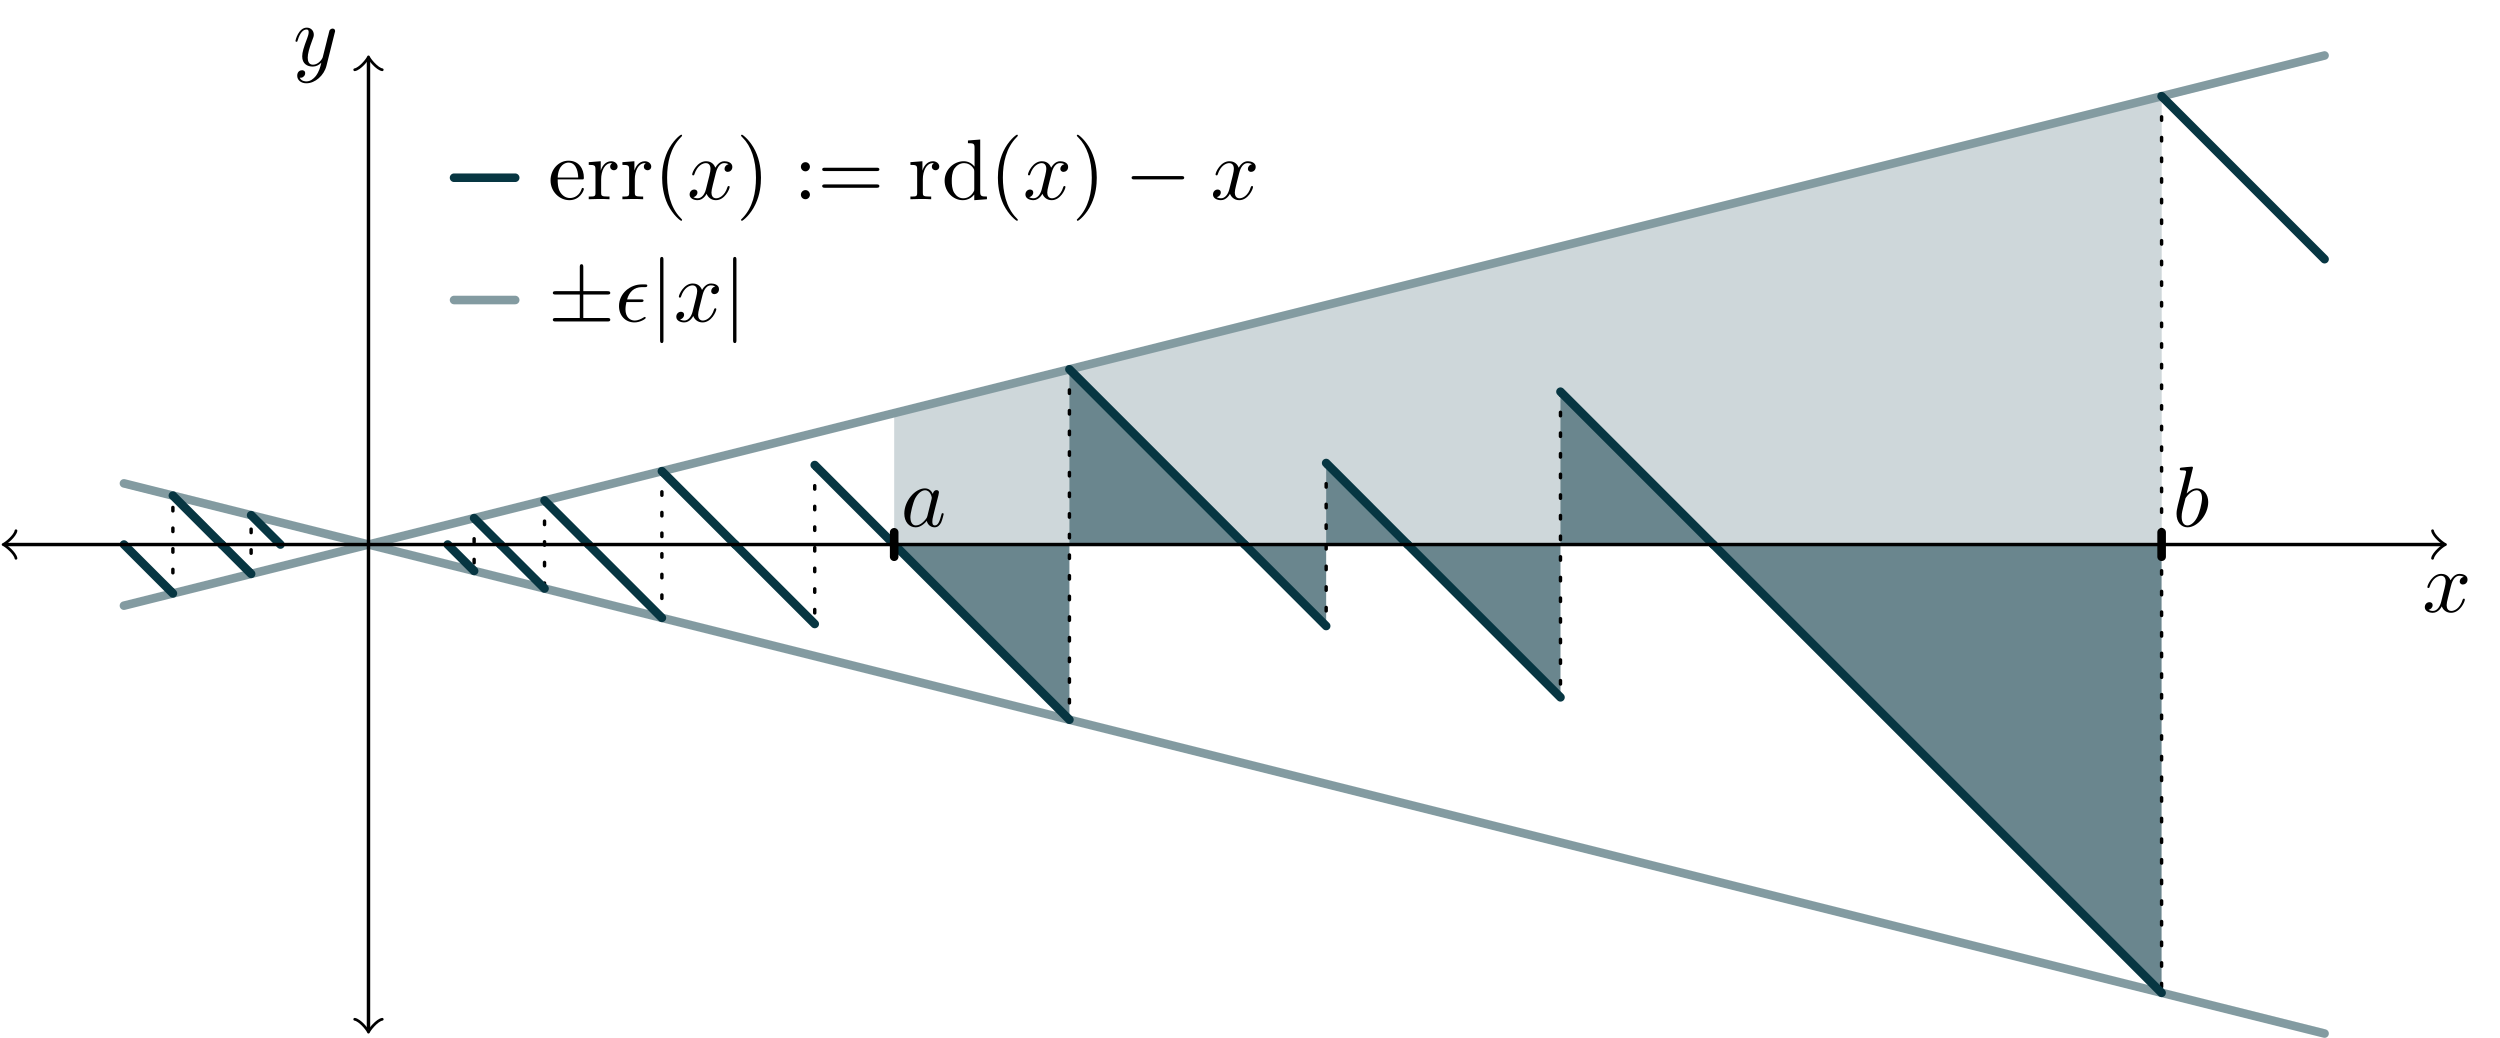 <?xml version="1.0" encoding="UTF-8"?>
<svg xmlns="http://www.w3.org/2000/svg" xmlns:xlink="http://www.w3.org/1999/xlink" width="289.831pt" height="120.318pt" viewBox="0 0 289.831 120.318" version="1.1">
<defs>
<g>
<symbol overflow="visible" id="glyph0-0">
<path style="stroke:none;" d=""/>
</symbol>
<symbol overflow="visible" id="glyph0-1">
<path style="stroke:none;" d="M 2.375 -6.812 C 2.375 -6.812 2.375 -6.922 2.25 -6.922 C 2.031 -6.922 1.297 -6.844 1.031 -6.812 C 0.953 -6.812 0.844 -6.797 0.844 -6.625 C 0.844 -6.5 0.938 -6.5 1.094 -6.5 C 1.562 -6.5 1.578 -6.438 1.578 -6.328 C 1.578 -6.266 1.5 -5.922 1.453 -5.719 L 0.625 -2.469 C 0.516 -1.969 0.469 -1.797 0.469 -1.453 C 0.469 -0.516 1 0.109 1.734 0.109 C 2.906 0.109 4.141 -1.375 4.141 -2.812 C 4.141 -3.719 3.609 -4.406 2.812 -4.406 C 2.359 -4.406 1.938 -4.109 1.641 -3.812 Z M 1.453 -3.047 C 1.5 -3.266 1.5 -3.281 1.594 -3.391 C 2.078 -4.031 2.531 -4.188 2.797 -4.188 C 3.156 -4.188 3.422 -3.891 3.422 -3.25 C 3.422 -2.656 3.094 -1.516 2.906 -1.141 C 2.578 -0.469 2.125 -0.109 1.734 -0.109 C 1.391 -0.109 1.062 -0.375 1.062 -1.109 C 1.062 -1.312 1.062 -1.5 1.219 -2.125 Z M 1.453 -3.047 "/>
</symbol>
<symbol overflow="visible" id="glyph0-2">
<path style="stroke:none;" d="M 3.719 -3.766 C 3.531 -4.141 3.25 -4.406 2.797 -4.406 C 1.641 -4.406 0.406 -2.938 0.406 -1.484 C 0.406 -0.547 0.953 0.109 1.719 0.109 C 1.922 0.109 2.422 0.062 3.016 -0.641 C 3.094 -0.219 3.453 0.109 3.922 0.109 C 4.281 0.109 4.5 -0.125 4.672 -0.438 C 4.828 -0.797 4.969 -1.406 4.969 -1.422 C 4.969 -1.531 4.875 -1.531 4.844 -1.531 C 4.75 -1.531 4.734 -1.484 4.703 -1.344 C 4.531 -0.703 4.359 -0.109 3.953 -0.109 C 3.672 -0.109 3.656 -0.375 3.656 -0.562 C 3.656 -0.781 3.672 -0.875 3.781 -1.312 C 3.891 -1.719 3.906 -1.828 4 -2.203 L 4.359 -3.594 C 4.422 -3.875 4.422 -3.891 4.422 -3.938 C 4.422 -4.109 4.312 -4.203 4.141 -4.203 C 3.891 -4.203 3.75 -3.984 3.719 -3.766 Z M 3.078 -1.188 C 3.016 -1 3.016 -0.984 2.875 -0.812 C 2.438 -0.266 2.031 -0.109 1.75 -0.109 C 1.25 -0.109 1.109 -0.656 1.109 -1.047 C 1.109 -1.547 1.422 -2.766 1.656 -3.234 C 1.969 -3.812 2.406 -4.188 2.812 -4.188 C 3.453 -4.188 3.594 -3.375 3.594 -3.312 C 3.594 -3.25 3.578 -3.188 3.562 -3.141 Z M 3.078 -1.188 "/>
</symbol>
<symbol overflow="visible" id="glyph0-3">
<path style="stroke:none;" d="M 4.844 -3.797 C 4.891 -3.938 4.891 -3.953 4.891 -4.031 C 4.891 -4.203 4.75 -4.297 4.594 -4.297 C 4.5 -4.297 4.344 -4.234 4.25 -4.094 C 4.234 -4.031 4.141 -3.734 4.109 -3.547 C 4.031 -3.297 3.969 -3.016 3.906 -2.75 L 3.453 -0.953 C 3.422 -0.812 2.984 -0.109 2.328 -0.109 C 1.828 -0.109 1.719 -0.547 1.719 -0.922 C 1.719 -1.375 1.891 -2 2.219 -2.875 C 2.375 -3.281 2.422 -3.391 2.422 -3.594 C 2.422 -4.031 2.109 -4.406 1.609 -4.406 C 0.656 -4.406 0.297 -2.953 0.297 -2.875 C 0.297 -2.766 0.391 -2.766 0.406 -2.766 C 0.516 -2.766 0.516 -2.797 0.562 -2.953 C 0.844 -3.891 1.234 -4.188 1.578 -4.188 C 1.656 -4.188 1.828 -4.188 1.828 -3.875 C 1.828 -3.625 1.719 -3.359 1.656 -3.172 C 1.25 -2.109 1.078 -1.547 1.078 -1.078 C 1.078 -0.188 1.703 0.109 2.297 0.109 C 2.688 0.109 3.016 -0.062 3.297 -0.344 C 3.172 0.172 3.047 0.672 2.656 1.203 C 2.391 1.531 2.016 1.828 1.562 1.828 C 1.422 1.828 0.969 1.797 0.797 1.406 C 0.953 1.406 1.094 1.406 1.219 1.281 C 1.328 1.203 1.422 1.062 1.422 0.875 C 1.422 0.562 1.156 0.531 1.062 0.531 C 0.828 0.531 0.5 0.688 0.5 1.172 C 0.5 1.672 0.938 2.047 1.562 2.047 C 2.578 2.047 3.609 1.141 3.891 0.016 Z M 4.844 -3.797 "/>
</symbol>
<symbol overflow="visible" id="glyph0-4">
<path style="stroke:none;" d="M 3.328 -3.016 C 3.391 -3.266 3.625 -4.188 4.312 -4.188 C 4.359 -4.188 4.609 -4.188 4.812 -4.062 C 4.531 -4 4.344 -3.766 4.344 -3.516 C 4.344 -3.359 4.453 -3.172 4.719 -3.172 C 4.938 -3.172 5.25 -3.344 5.25 -3.75 C 5.25 -4.266 4.672 -4.406 4.328 -4.406 C 3.75 -4.406 3.406 -3.875 3.281 -3.656 C 3.031 -4.312 2.5 -4.406 2.203 -4.406 C 1.172 -4.406 0.594 -3.125 0.594 -2.875 C 0.594 -2.766 0.703 -2.766 0.719 -2.766 C 0.797 -2.766 0.828 -2.797 0.844 -2.875 C 1.188 -3.938 1.844 -4.188 2.188 -4.188 C 2.375 -4.188 2.719 -4.094 2.719 -3.516 C 2.719 -3.203 2.547 -2.547 2.188 -1.141 C 2.031 -0.531 1.672 -0.109 1.234 -0.109 C 1.172 -0.109 0.953 -0.109 0.734 -0.234 C 0.984 -0.297 1.203 -0.5 1.203 -0.781 C 1.203 -1.047 0.984 -1.125 0.844 -1.125 C 0.531 -1.125 0.297 -0.875 0.297 -0.547 C 0.297 -0.094 0.781 0.109 1.219 0.109 C 1.891 0.109 2.25 -0.594 2.266 -0.641 C 2.391 -0.281 2.75 0.109 3.344 0.109 C 4.375 0.109 4.938 -1.172 4.938 -1.422 C 4.938 -1.531 4.859 -1.531 4.828 -1.531 C 4.734 -1.531 4.719 -1.484 4.688 -1.422 C 4.359 -0.344 3.688 -0.109 3.375 -0.109 C 2.984 -0.109 2.828 -0.422 2.828 -0.766 C 2.828 -0.984 2.875 -1.203 2.984 -1.641 Z M 3.328 -3.016 "/>
</symbol>
<symbol overflow="visible" id="glyph0-5">
<path style="stroke:none;" d="M 2.969 -2.25 C 3.125 -2.25 3.312 -2.25 3.312 -2.422 C 3.312 -2.562 3.188 -2.562 3.016 -2.562 L 1.406 -2.562 C 1.641 -3.406 2.203 -3.984 3.109 -3.984 L 3.422 -3.984 C 3.594 -3.984 3.75 -3.984 3.75 -4.156 C 3.75 -4.297 3.625 -4.297 3.453 -4.297 L 3.094 -4.297 C 1.797 -4.297 0.469 -3.297 0.469 -1.781 C 0.469 -0.672 1.219 0.109 2.266 0.109 C 2.922 0.109 3.562 -0.297 3.562 -0.406 C 3.562 -0.422 3.562 -0.531 3.469 -0.531 C 3.453 -0.531 3.422 -0.531 3.344 -0.484 C 3.031 -0.281 2.656 -0.109 2.297 -0.109 C 1.719 -0.109 1.219 -0.531 1.219 -1.406 C 1.219 -1.75 1.297 -2.141 1.328 -2.25 Z M 2.969 -2.25 "/>
</symbol>
<symbol overflow="visible" id="glyph1-0">
<path style="stroke:none;" d=""/>
</symbol>
<symbol overflow="visible" id="glyph1-1">
<path style="stroke:none;" d="M 1.109 -2.516 C 1.172 -4 2.016 -4.25 2.359 -4.25 C 3.375 -4.25 3.484 -2.906 3.484 -2.516 Z M 1.109 -2.297 L 3.891 -2.297 C 4.109 -2.297 4.141 -2.297 4.141 -2.516 C 4.141 -3.5 3.594 -4.469 2.359 -4.469 C 1.203 -4.469 0.281 -3.438 0.281 -2.188 C 0.281 -0.859 1.328 0.109 2.469 0.109 C 3.688 0.109 4.141 -1 4.141 -1.188 C 4.141 -1.281 4.062 -1.312 4 -1.312 C 3.922 -1.312 3.891 -1.25 3.875 -1.172 C 3.531 -0.141 2.625 -0.141 2.531 -0.141 C 2.031 -0.141 1.641 -0.438 1.406 -0.812 C 1.109 -1.281 1.109 -1.938 1.109 -2.297 Z M 1.109 -2.297 "/>
</symbol>
<symbol overflow="visible" id="glyph1-2">
<path style="stroke:none;" d="M 1.672 -3.312 L 1.672 -4.406 L 0.281 -4.297 L 0.281 -3.984 C 0.984 -3.984 1.062 -3.922 1.062 -3.422 L 1.062 -0.75 C 1.062 -0.312 0.953 -0.312 0.281 -0.312 L 0.281 0 C 0.672 -0.016 1.141 -0.031 1.422 -0.031 C 1.812 -0.031 2.281 -0.031 2.688 0 L 2.688 -0.312 L 2.469 -0.312 C 1.734 -0.312 1.719 -0.422 1.719 -0.781 L 1.719 -2.312 C 1.719 -3.297 2.141 -4.188 2.891 -4.188 C 2.953 -4.188 2.984 -4.188 3 -4.172 C 2.969 -4.172 2.766 -4.047 2.766 -3.781 C 2.766 -3.516 2.984 -3.359 3.203 -3.359 C 3.375 -3.359 3.625 -3.484 3.625 -3.797 C 3.625 -4.109 3.312 -4.406 2.891 -4.406 C 2.156 -4.406 1.797 -3.734 1.672 -3.312 Z M 1.672 -3.312 "/>
</symbol>
<symbol overflow="visible" id="glyph1-3">
<path style="stroke:none;" d="M 3.297 2.391 C 3.297 2.359 3.297 2.344 3.125 2.172 C 1.891 0.922 1.562 -0.969 1.562 -2.5 C 1.562 -4.234 1.938 -5.969 3.172 -7.203 C 3.297 -7.328 3.297 -7.344 3.297 -7.375 C 3.297 -7.453 3.266 -7.484 3.203 -7.484 C 3.094 -7.484 2.203 -6.797 1.609 -5.531 C 1.109 -4.438 0.984 -3.328 0.984 -2.5 C 0.984 -1.719 1.094 -0.516 1.641 0.625 C 2.25 1.844 3.094 2.5 3.203 2.5 C 3.266 2.5 3.297 2.469 3.297 2.391 Z M 3.297 2.391 "/>
</symbol>
<symbol overflow="visible" id="glyph1-4">
<path style="stroke:none;" d="M 2.875 -2.5 C 2.875 -3.266 2.766 -4.469 2.219 -5.609 C 1.625 -6.828 0.766 -7.484 0.672 -7.484 C 0.609 -7.484 0.562 -7.438 0.562 -7.375 C 0.562 -7.344 0.562 -7.328 0.75 -7.141 C 1.734 -6.156 2.297 -4.578 2.297 -2.5 C 2.297 -0.781 1.938 0.969 0.703 2.219 C 0.562 2.344 0.562 2.359 0.562 2.391 C 0.562 2.453 0.609 2.5 0.672 2.5 C 0.766 2.5 1.672 1.812 2.25 0.547 C 2.766 -0.547 2.875 -1.656 2.875 -2.5 Z M 2.875 -2.5 "/>
</symbol>
<symbol overflow="visible" id="glyph1-5">
<path style="stroke:none;" d="M 1.906 -3.766 C 1.906 -4.062 1.672 -4.297 1.391 -4.297 C 1.094 -4.297 0.859 -4.062 0.859 -3.766 C 0.859 -3.484 1.094 -3.234 1.391 -3.234 C 1.672 -3.234 1.906 -3.484 1.906 -3.766 Z M 1.906 -0.531 C 1.906 -0.812 1.672 -1.062 1.391 -1.062 C 1.094 -1.062 0.859 -0.812 0.859 -0.531 C 0.859 -0.234 1.094 0 1.391 0 C 1.672 0 1.906 -0.234 1.906 -0.531 Z M 1.906 -0.531 "/>
</symbol>
<symbol overflow="visible" id="glyph1-6">
<path style="stroke:none;" d="M 6.844 -3.266 C 7 -3.266 7.188 -3.266 7.188 -3.453 C 7.188 -3.656 7 -3.656 6.859 -3.656 L 0.891 -3.656 C 0.75 -3.656 0.562 -3.656 0.562 -3.453 C 0.562 -3.266 0.75 -3.266 0.891 -3.266 Z M 6.859 -1.328 C 7 -1.328 7.188 -1.328 7.188 -1.531 C 7.188 -1.719 7 -1.719 6.844 -1.719 L 0.891 -1.719 C 0.75 -1.719 0.562 -1.719 0.562 -1.531 C 0.562 -1.328 0.75 -1.328 0.891 -1.328 Z M 6.859 -1.328 "/>
</symbol>
<symbol overflow="visible" id="glyph1-7">
<path style="stroke:none;" d="M 3.781 -0.547 L 3.781 0.109 L 5.25 0 L 5.25 -0.312 C 4.562 -0.312 4.469 -0.375 4.469 -0.875 L 4.469 -6.922 L 3.047 -6.812 L 3.047 -6.5 C 3.734 -6.5 3.812 -6.438 3.812 -5.938 L 3.812 -3.781 C 3.531 -4.141 3.094 -4.406 2.562 -4.406 C 1.391 -4.406 0.344 -3.422 0.344 -2.141 C 0.344 -0.875 1.312 0.109 2.453 0.109 C 3.094 0.109 3.531 -0.234 3.781 -0.547 Z M 3.781 -3.219 L 3.781 -1.172 C 3.781 -1 3.781 -0.984 3.672 -0.812 C 3.375 -0.328 2.938 -0.109 2.5 -0.109 C 2.047 -0.109 1.688 -0.375 1.453 -0.75 C 1.203 -1.156 1.172 -1.719 1.172 -2.141 C 1.172 -2.5 1.188 -3.094 1.469 -3.547 C 1.688 -3.859 2.062 -4.188 2.609 -4.188 C 2.953 -4.188 3.375 -4.031 3.672 -3.594 C 3.781 -3.422 3.781 -3.406 3.781 -3.219 Z M 3.781 -3.219 "/>
</symbol>
<symbol overflow="visible" id="glyph2-0">
<path style="stroke:none;" d=""/>
</symbol>
<symbol overflow="visible" id="glyph2-1">
<path style="stroke:none;" d="M 6.562 -2.297 C 6.734 -2.297 6.922 -2.297 6.922 -2.5 C 6.922 -2.688 6.734 -2.688 6.562 -2.688 L 1.172 -2.688 C 1 -2.688 0.828 -2.688 0.828 -2.5 C 0.828 -2.297 1 -2.297 1.172 -2.297 Z M 6.562 -2.297 "/>
</symbol>
<symbol overflow="visible" id="glyph2-2">
<path style="stroke:none;" d="M 4.078 -3.125 L 6.844 -3.125 C 7.016 -3.125 7.203 -3.125 7.203 -3.312 C 7.203 -3.516 7.016 -3.516 6.844 -3.516 L 4.078 -3.516 L 4.078 -6.266 C 4.078 -6.438 4.078 -6.641 3.875 -6.641 C 3.672 -6.641 3.672 -6.453 3.672 -6.297 L 3.672 -3.516 L 0.891 -3.516 C 0.734 -3.516 0.547 -3.516 0.547 -3.312 C 0.547 -3.125 0.734 -3.125 0.891 -3.125 L 3.672 -3.125 L 3.672 -0.406 L 0.891 -0.406 C 0.734 -0.406 0.547 -0.406 0.547 -0.203 C 0.547 0 0.734 0 0.891 0 L 6.844 0 C 7.016 0 7.203 0 7.203 -0.203 C 7.203 -0.406 7.016 -0.406 6.844 -0.406 L 4.078 -0.406 Z M 4.078 -3.125 "/>
</symbol>
<symbol overflow="visible" id="glyph2-3">
<path style="stroke:none;" d="M 1.578 -7.125 C 1.578 -7.297 1.578 -7.484 1.391 -7.484 C 1.188 -7.484 1.188 -7.297 1.188 -7.125 L 1.188 2.141 C 1.188 2.312 1.188 2.5 1.391 2.5 C 1.578 2.5 1.578 2.312 1.578 2.141 Z M 1.578 -7.125 "/>
</symbol>
</g>
<clipPath id="clip1">
  <path d="M 28 0 L 284 0 L 284 120.316 L 28 120.316 Z M 28 0 "/>
</clipPath>
<clipPath id="clip2">
  <path d="M 103 53 L 104 53 L 104 73 L 103 73 Z M 103 53 "/>
</clipPath>
<clipPath id="clip3">
  <path d="M 103.664 47.891 L 250.602 11.156 L 250.602 115.098 L 103.664 78.363 Z M 103.664 47.891 "/>
</clipPath>
<clipPath id="clip4">
  <path d="M 103 42 L 145 42 L 145 84 L 103 84 Z M 103 42 "/>
</clipPath>
<clipPath id="clip5">
  <path d="M 103.664 47.891 L 250.602 11.156 L 250.602 115.098 L 103.664 78.363 Z M 103.664 47.891 "/>
</clipPath>
<clipPath id="clip6">
  <path d="M 144 53 L 164 53 L 164 73 L 144 73 Z M 144 53 "/>
</clipPath>
<clipPath id="clip7">
  <path d="M 103.664 47.891 L 250.602 11.156 L 250.602 115.098 L 103.664 78.363 Z M 103.664 47.891 "/>
</clipPath>
<clipPath id="clip8">
  <path d="M 163 45 L 199 45 L 199 81 L 163 81 Z M 163 45 "/>
</clipPath>
<clipPath id="clip9">
  <path d="M 103.664 47.891 L 250.602 11.156 L 250.602 115.098 L 103.664 78.363 Z M 103.664 47.891 "/>
</clipPath>
<clipPath id="clip10">
  <path d="M 198 11 L 251 11 L 251 116 L 198 116 Z M 198 11 "/>
</clipPath>
<clipPath id="clip11">
  <path d="M 103.664 47.891 L 250.602 11.156 L 250.602 115.098 L 103.664 78.363 Z M 103.664 47.891 "/>
</clipPath>
<clipPath id="clip12">
  <path d="M 184 49 L 265 49 L 265 120.316 L 184 120.316 Z M 184 49 "/>
</clipPath>
</defs>
<g id="surface1">
<path style=" stroke:none;fill-rule:nonzero;fill:rgb(80.55%,84.235%,85.175%);fill-opacity:1;" d="M 103.664 47.891 L 250.602 11.156 L 250.602 63.129 L 103.664 63.129 Z M 103.664 47.891 "/>
<g clip-path="url(#clip1)" clip-rule="nonzero">
<path style="fill:none;stroke-width:0.996;stroke-linecap:round;stroke-linejoin:miter;stroke:rgb(51.372%,60.587%,62.941%);stroke-opacity:1;stroke-miterlimit:10;" d="M 226.773 -56.693 L -0 -0.002 L 226.773 56.693 " transform="matrix(1,0,0,-1,42.719,63.127)"/>
</g>
<path style="fill:none;stroke-width:0.996;stroke-linecap:round;stroke-linejoin:miter;stroke:rgb(51.372%,60.587%,62.941%);stroke-opacity:1;stroke-miterlimit:10;" d="M -28.348 7.088 L -0 -0.002 L -28.348 -7.088 " transform="matrix(1,0,0,-1,42.719,63.127)"/>
<path style="fill:none;stroke-width:0.399;stroke-linecap:round;stroke-linejoin:miter;stroke:rgb(0%,0%,0%);stroke-opacity:1;stroke-dasharray:0.399,1.993;stroke-miterlimit:10;" d="M 12.246 3.061 L 12.246 -3.061 " transform="matrix(1,0,0,-1,42.719,63.127)"/>
<path style="fill:none;stroke-width:0.996;stroke-linecap:round;stroke-linejoin:miter;stroke:rgb(2.744%,21.175%,25.882%);stroke-opacity:1;stroke-miterlimit:10;" d="M 9.183 -0.002 L 12.246 -3.061 " transform="matrix(1,0,0,-1,42.719,63.127)"/>
<path style="fill:none;stroke-width:0.996;stroke-linecap:round;stroke-linejoin:miter;stroke:rgb(2.744%,21.175%,25.882%);stroke-opacity:1;stroke-miterlimit:10;" d="M 12.246 3.061 L 15.304 -0.002 " transform="matrix(1,0,0,-1,42.719,63.127)"/>
<path style="fill:none;stroke-width:0.399;stroke-linecap:round;stroke-linejoin:miter;stroke:rgb(0%,0%,0%);stroke-opacity:1;stroke-dasharray:0.399,1.993;stroke-miterlimit:10;" d="M 20.41 5.104 L 20.41 -5.103 " transform="matrix(1,0,0,-1,42.719,63.127)"/>
<path style="fill:none;stroke-width:0.996;stroke-linecap:round;stroke-linejoin:miter;stroke:rgb(2.744%,21.175%,25.882%);stroke-opacity:1;stroke-miterlimit:10;" d="M 15.304 -0.002 L 20.41 -5.103 " transform="matrix(1,0,0,-1,42.719,63.127)"/>
<path style="fill:none;stroke-width:0.996;stroke-linecap:round;stroke-linejoin:miter;stroke:rgb(2.744%,21.175%,25.882%);stroke-opacity:1;stroke-miterlimit:10;" d="M 20.41 5.104 L 25.511 -0.002 " transform="matrix(1,0,0,-1,42.719,63.127)"/>
<path style="fill:none;stroke-width:0.399;stroke-linecap:round;stroke-linejoin:miter;stroke:rgb(0%,0%,0%);stroke-opacity:1;stroke-dasharray:0.399,1.993;stroke-miterlimit:10;" d="M 34.015 8.502 L 34.015 -8.502 " transform="matrix(1,0,0,-1,42.719,63.127)"/>
<path style="fill:none;stroke-width:0.996;stroke-linecap:round;stroke-linejoin:miter;stroke:rgb(2.744%,21.175%,25.882%);stroke-opacity:1;stroke-miterlimit:10;" d="M 25.511 -0.002 L 34.015 -8.502 " transform="matrix(1,0,0,-1,42.719,63.127)"/>
<path style="fill:none;stroke-width:0.996;stroke-linecap:round;stroke-linejoin:miter;stroke:rgb(2.744%,21.175%,25.882%);stroke-opacity:1;stroke-miterlimit:10;" d="M 34.015 8.502 L 42.519 -0.002 " transform="matrix(1,0,0,-1,42.719,63.127)"/>
<g clip-path="url(#clip2)" clip-rule="nonzero">
<g clip-path="url(#clip3)" clip-rule="nonzero">
<path style=" stroke:none;fill-rule:nonzero;fill:rgb(41.646%,52.704%,55.53%);fill-opacity:1;" d="M 85.238 63.129 L 94.453 72.34 L 94.453 53.914 L 103.664 63.129 "/>
</g>
</g>
<path style="fill:none;stroke-width:0.399;stroke-linecap:round;stroke-linejoin:miter;stroke:rgb(0%,0%,0%);stroke-opacity:1;stroke-dasharray:0.399,1.993;stroke-miterlimit:10;" d="M 51.734 9.213 L 51.734 -9.213 " transform="matrix(1,0,0,-1,42.719,63.127)"/>
<path style="fill:none;stroke-width:0.996;stroke-linecap:round;stroke-linejoin:miter;stroke:rgb(2.744%,21.175%,25.882%);stroke-opacity:1;stroke-miterlimit:10;" d="M 42.519 -0.002 L 51.734 -9.213 " transform="matrix(1,0,0,-1,42.719,63.127)"/>
<path style="fill:none;stroke-width:0.996;stroke-linecap:round;stroke-linejoin:miter;stroke:rgb(2.744%,21.175%,25.882%);stroke-opacity:1;stroke-miterlimit:10;" d="M 51.734 9.213 L 60.945 -0.002 " transform="matrix(1,0,0,-1,42.719,63.127)"/>
<g clip-path="url(#clip4)" clip-rule="nonzero">
<g clip-path="url(#clip5)" clip-rule="nonzero">
<path style=" stroke:none;fill-rule:nonzero;fill:rgb(41.646%,52.704%,55.53%);fill-opacity:1;" d="M 103.664 63.129 L 123.98 83.441 L 123.98 42.812 L 144.297 63.129 "/>
</g>
</g>
<path style="fill:none;stroke-width:0.399;stroke-linecap:round;stroke-linejoin:miter;stroke:rgb(0%,0%,0%);stroke-opacity:1;stroke-dasharray:0.399,1.993;stroke-miterlimit:10;" d="M 81.261 20.314 L 81.261 -20.314 " transform="matrix(1,0,0,-1,42.719,63.127)"/>
<path style="fill:none;stroke-width:0.996;stroke-linecap:round;stroke-linejoin:miter;stroke:rgb(2.744%,21.175%,25.882%);stroke-opacity:1;stroke-miterlimit:10;" d="M 60.945 -0.002 L 81.261 -20.314 " transform="matrix(1,0,0,-1,42.719,63.127)"/>
<path style="fill:none;stroke-width:0.996;stroke-linecap:round;stroke-linejoin:miter;stroke:rgb(2.744%,21.175%,25.882%);stroke-opacity:1;stroke-miterlimit:10;" d="M 81.261 20.314 L 101.578 -0.002 " transform="matrix(1,0,0,-1,42.719,63.127)"/>
<g clip-path="url(#clip6)" clip-rule="nonzero">
<g clip-path="url(#clip7)" clip-rule="nonzero">
<path style=" stroke:none;fill-rule:nonzero;fill:rgb(41.646%,52.704%,55.53%);fill-opacity:1;" d="M 144.297 63.129 L 153.746 72.574 L 153.746 53.68 L 163.191 63.129 "/>
</g>
</g>
<path style="fill:none;stroke-width:0.399;stroke-linecap:round;stroke-linejoin:miter;stroke:rgb(0%,0%,0%);stroke-opacity:1;stroke-dasharray:0.399,1.993;stroke-miterlimit:10;" d="M 111.027 9.447 L 111.027 -9.447 " transform="matrix(1,0,0,-1,42.719,63.127)"/>
<path style="fill:none;stroke-width:0.996;stroke-linecap:round;stroke-linejoin:miter;stroke:rgb(2.744%,21.175%,25.882%);stroke-opacity:1;stroke-miterlimit:10;" d="M 101.578 -0.002 L 111.027 -9.447 " transform="matrix(1,0,0,-1,42.719,63.127)"/>
<path style="fill:none;stroke-width:0.996;stroke-linecap:round;stroke-linejoin:miter;stroke:rgb(2.744%,21.175%,25.882%);stroke-opacity:1;stroke-miterlimit:10;" d="M 111.027 9.447 L 120.472 -0.002 " transform="matrix(1,0,0,-1,42.719,63.127)"/>
<g clip-path="url(#clip8)" clip-rule="nonzero">
<g clip-path="url(#clip9)" clip-rule="nonzero">
<path style=" stroke:none;fill-rule:nonzero;fill:rgb(41.646%,52.704%,55.53%);fill-opacity:1;" d="M 163.191 63.129 L 180.91 80.844 L 180.91 45.41 L 198.625 63.129 "/>
</g>
</g>
<path style="fill:none;stroke-width:0.399;stroke-linecap:round;stroke-linejoin:miter;stroke:rgb(0%,0%,0%);stroke-opacity:1;stroke-dasharray:0.399,1.993;stroke-miterlimit:10;" d="M 138.191 17.717 L 138.191 -17.717 " transform="matrix(1,0,0,-1,42.719,63.127)"/>
<path style="fill:none;stroke-width:0.996;stroke-linecap:round;stroke-linejoin:miter;stroke:rgb(2.744%,21.175%,25.882%);stroke-opacity:1;stroke-miterlimit:10;" d="M 120.472 -0.002 L 138.191 -17.717 " transform="matrix(1,0,0,-1,42.719,63.127)"/>
<path style="fill:none;stroke-width:0.996;stroke-linecap:round;stroke-linejoin:miter;stroke:rgb(2.744%,21.175%,25.882%);stroke-opacity:1;stroke-miterlimit:10;" d="M 138.191 17.717 L 155.906 -0.002 " transform="matrix(1,0,0,-1,42.719,63.127)"/>
<g clip-path="url(#clip10)" clip-rule="nonzero">
<g clip-path="url(#clip11)" clip-rule="nonzero">
<path style=" stroke:none;fill-rule:nonzero;fill:rgb(41.646%,52.704%,55.53%);fill-opacity:1;" d="M 198.625 63.129 L 250.598 115.102 L 250.598 11.152 L 302.574 63.129 "/>
</g>
</g>
<path style="fill:none;stroke-width:0.399;stroke-linecap:round;stroke-linejoin:miter;stroke:rgb(0%,0%,0%);stroke-opacity:1;stroke-dasharray:0.399,1.993;stroke-miterlimit:10;" d="M 207.879 51.975 L 207.879 -51.975 " transform="matrix(1,0,0,-1,42.719,63.127)"/>
<g clip-path="url(#clip12)" clip-rule="nonzero">
<path style="fill:none;stroke-width:0.996;stroke-linecap:round;stroke-linejoin:miter;stroke:rgb(2.744%,21.175%,25.882%);stroke-opacity:1;stroke-miterlimit:10;" d="M 155.906 -0.002 L 207.879 -51.975 " transform="matrix(1,0,0,-1,42.719,63.127)"/>
</g>
<path style="fill:none;stroke-width:0.996;stroke-linecap:round;stroke-linejoin:miter;stroke:rgb(2.744%,21.175%,25.882%);stroke-opacity:1;stroke-miterlimit:10;" d="M 207.879 51.975 L 226.773 33.08 " transform="matrix(1,0,0,-1,42.719,63.127)"/>
<path style="fill:none;stroke-width:0.399;stroke-linecap:round;stroke-linejoin:miter;stroke:rgb(0%,0%,0%);stroke-opacity:1;stroke-dasharray:0.399,1.993;stroke-miterlimit:10;" d="M -13.606 -3.404 L -13.606 3.4 " transform="matrix(1,0,0,-1,42.719,63.127)"/>
<path style="fill:none;stroke-width:0.996;stroke-linecap:round;stroke-linejoin:miter;stroke:rgb(2.744%,21.175%,25.882%);stroke-opacity:1;stroke-miterlimit:10;" d="M -10.203 -0.002 L -13.606 3.4 " transform="matrix(1,0,0,-1,42.719,63.127)"/>
<path style="fill:none;stroke-width:0.996;stroke-linecap:round;stroke-linejoin:miter;stroke:rgb(2.744%,21.175%,25.882%);stroke-opacity:1;stroke-miterlimit:10;" d="M -13.606 -3.404 L -17.008 -0.002 " transform="matrix(1,0,0,-1,42.719,63.127)"/>
<path style="fill:none;stroke-width:0.399;stroke-linecap:round;stroke-linejoin:miter;stroke:rgb(0%,0%,0%);stroke-opacity:1;stroke-dasharray:0.399,1.993;stroke-miterlimit:10;" d="M -22.676 -5.67 L -22.676 5.67 " transform="matrix(1,0,0,-1,42.719,63.127)"/>
<path style="fill:none;stroke-width:0.996;stroke-linecap:round;stroke-linejoin:miter;stroke:rgb(2.744%,21.175%,25.882%);stroke-opacity:1;stroke-miterlimit:10;" d="M -17.008 -0.002 L -22.676 5.67 " transform="matrix(1,0,0,-1,42.719,63.127)"/>
<path style="fill:none;stroke-width:0.996;stroke-linecap:round;stroke-linejoin:miter;stroke:rgb(2.744%,21.175%,25.882%);stroke-opacity:1;stroke-miterlimit:10;" d="M -22.676 -5.67 L -28.348 -0.002 " transform="matrix(1,0,0,-1,42.719,63.127)"/>
<path style="fill:none;stroke-width:0.996;stroke-linecap:round;stroke-linejoin:miter;stroke:rgb(0%,0%,0%);stroke-opacity:1;stroke-miterlimit:10;" d="M 60.945 -1.416 L 60.945 1.416 " transform="matrix(1,0,0,-1,42.719,63.127)"/>
<path style="fill:none;stroke-width:0.996;stroke-linecap:round;stroke-linejoin:miter;stroke:rgb(0%,0%,0%);stroke-opacity:1;stroke-miterlimit:10;" d="M 207.883 -1.416 L 207.883 1.416 " transform="matrix(1,0,0,-1,42.719,63.127)"/>
<g style="fill:rgb(0%,0%,0%);fill-opacity:1;">
  <use xlink:href="#glyph0-1" x="251.863" y="61.025"/>
</g>
<g style="fill:rgb(0%,0%,0%);fill-opacity:1;">
  <use xlink:href="#glyph0-2" x="104.432" y="61.025"/>
</g>
<path style="fill:none;stroke-width:0.399;stroke-linecap:butt;stroke-linejoin:miter;stroke:rgb(0%,0%,0%);stroke-opacity:1;stroke-miterlimit:10;" d="M -0 -56.236 L -0 56.236 " transform="matrix(1,0,0,-1,42.719,63.127)"/>
<path style="fill:none;stroke-width:0.319;stroke-linecap:round;stroke-linejoin:round;stroke:rgb(0%,0%,0%);stroke-opacity:1;stroke-miterlimit:10;" d="M -1.194 1.593 C -1.097 0.996 0.001 0.101 0.298 -0 C 0.001 -0.098 -1.097 -0.996 -1.194 -1.594 " transform="matrix(0,1,1,0,42.719,119.362)"/>
<path style="fill:none;stroke-width:0.319;stroke-linecap:round;stroke-linejoin:round;stroke:rgb(0%,0%,0%);stroke-opacity:1;stroke-miterlimit:10;" d="M -1.194 1.594 C -1.097 0.996 0.001 0.098 0.298 0 C 0.001 -0.101 -1.097 -0.996 -1.194 -1.593 " transform="matrix(0,-1,-1,0,42.719,6.892)"/>
<g style="fill:rgb(0%,0%,0%);fill-opacity:1;">
  <use xlink:href="#glyph0-3" x="33.957" y="7.61"/>
</g>
<path style="fill:none;stroke-width:0.399;stroke-linecap:butt;stroke-linejoin:miter;stroke:rgb(0%,0%,0%);stroke-opacity:1;stroke-miterlimit:10;" d="M -42.063 -0.002 L 240.488 -0.002 " transform="matrix(1,0,0,-1,42.719,63.127)"/>
<path style="fill:none;stroke-width:0.319;stroke-linecap:round;stroke-linejoin:round;stroke:rgb(0%,0%,0%);stroke-opacity:1;stroke-miterlimit:10;" d="M -1.194 1.596 C -1.097 0.998 0.001 0.1 0.298 0.002 C 0.001 -0.1 -1.097 -0.998 -1.194 -1.596 " transform="matrix(-1,0,0,1,0.657,63.127)"/>
<path style="fill:none;stroke-width:0.319;stroke-linecap:round;stroke-linejoin:round;stroke:rgb(0%,0%,0%);stroke-opacity:1;stroke-miterlimit:10;" d="M -1.197 1.596 C -1.095 0.998 -0.002 0.1 0.299 -0.002 C -0.002 -0.1 -1.095 -0.998 -1.197 -1.596 " transform="matrix(1,0,0,-1,283.209,63.127)"/>
<g style="fill:rgb(0%,0%,0%);fill-opacity:1;">
  <use xlink:href="#glyph0-4" x="280.817" y="70.936"/>
</g>
<path style="fill:none;stroke-width:0.996;stroke-linecap:round;stroke-linejoin:miter;stroke:rgb(2.744%,21.175%,25.882%);stroke-opacity:1;stroke-miterlimit:10;" d="M 9.922 42.522 L 17.008 42.522 " transform="matrix(1,0,0,-1,42.719,63.127)"/>
<g style="fill:rgb(0%,0%,0%);fill-opacity:1;">
  <use xlink:href="#glyph1-1" x="63.546" y="23.098"/>
  <use xlink:href="#glyph1-2" x="67.973" y="23.098"/>
  <use xlink:href="#glyph1-2" x="71.876" y="23.098"/>
  <use xlink:href="#glyph1-3" x="75.778" y="23.098"/>
</g>
<g style="fill:rgb(0%,0%,0%);fill-opacity:1;">
  <use xlink:href="#glyph0-4" x="79.652" y="23.098"/>
</g>
<g style="fill:rgb(0%,0%,0%);fill-opacity:1;">
  <use xlink:href="#glyph1-4" x="85.346" y="23.098"/>
</g>
<g style="fill:rgb(0%,0%,0%);fill-opacity:1;">
  <use xlink:href="#glyph1-5" x="91.99" y="23.098"/>
  <use xlink:href="#glyph1-6" x="94.758" y="23.098"/>
</g>
<g style="fill:rgb(0%,0%,0%);fill-opacity:1;">
  <use xlink:href="#glyph1-2" x="105.266" y="23.098"/>
  <use xlink:href="#glyph1-7" x="109.169" y="23.098"/>
  <use xlink:href="#glyph1-3" x="114.704" y="23.098"/>
</g>
<g style="fill:rgb(0%,0%,0%);fill-opacity:1;">
  <use xlink:href="#glyph0-4" x="118.582" y="23.098"/>
</g>
<g style="fill:rgb(0%,0%,0%);fill-opacity:1;">
  <use xlink:href="#glyph1-4" x="124.276" y="23.098"/>
</g>
<g style="fill:rgb(0%,0%,0%);fill-opacity:1;">
  <use xlink:href="#glyph2-1" x="130.364" y="23.098"/>
</g>
<g style="fill:rgb(0%,0%,0%);fill-opacity:1;">
  <use xlink:href="#glyph0-4" x="140.327" y="23.098"/>
</g>
<path style="fill:none;stroke-width:0.996;stroke-linecap:round;stroke-linejoin:miter;stroke:rgb(51.372%,60.587%,62.941%);stroke-opacity:1;stroke-miterlimit:10;" d="M 9.922 28.346 L 17.008 28.346 " transform="matrix(1,0,0,-1,42.719,63.127)"/>
<g style="fill:rgb(0%,0%,0%);fill-opacity:1;">
  <use xlink:href="#glyph2-2" x="63.546" y="37.271"/>
</g>
<g style="fill:rgb(0%,0%,0%);fill-opacity:1;">
  <use xlink:href="#glyph0-5" x="71.294" y="37.271"/>
</g>
<g style="fill:rgb(0%,0%,0%);fill-opacity:1;">
  <use xlink:href="#glyph2-3" x="75.338" y="37.271"/>
</g>
<g style="fill:rgb(0%,0%,0%);fill-opacity:1;">
  <use xlink:href="#glyph0-4" x="78.106" y="37.271"/>
</g>
<g style="fill:rgb(0%,0%,0%);fill-opacity:1;">
  <use xlink:href="#glyph2-3" x="83.8" y="37.271"/>
</g>
</g>
</svg>
